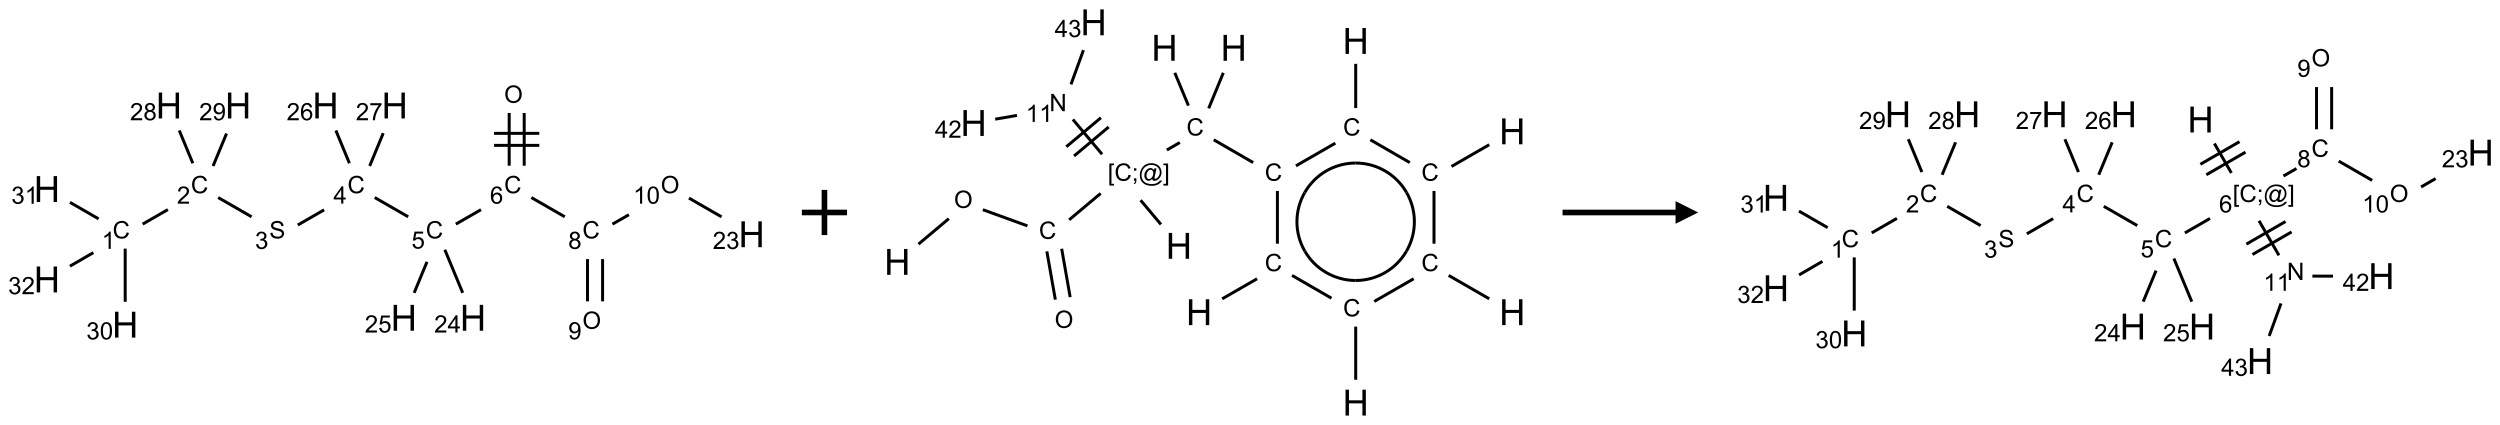 <?xml version="1.0" encoding="UTF-8"?>
<svg xmlns="http://www.w3.org/2000/svg" xmlns:xlink="http://www.w3.org/1999/xlink" width="1106" height="188" viewBox="0 0 1106 188">
<defs>
<g>
<g id="glyph-0-0">
<path d="M 1.332 0 L 1.332 -6.668 L 6.668 -6.668 L 6.668 0 Z M 1.5 -0.168 L 6.5 -0.168 L 6.5 -6.5 L 1.5 -6.5 Z M 1.5 -0.168 "/>
</g>
<g id="glyph-0-1">
<path d="M 0.516 -3.719 C 0.516 -4.984 0.855 -5.977 1.535 -6.695 C 2.215 -7.414 3.094 -7.77 4.172 -7.77 C 4.875 -7.77 5.512 -7.602 6.078 -7.266 C 6.645 -6.93 7.074 -6.461 7.371 -5.855 C 7.668 -5.254 7.816 -4.57 7.816 -3.809 C 7.816 -3.035 7.66 -2.34 7.348 -1.73 C 7.035 -1.117 6.594 -0.656 6.02 -0.34 C 5.449 -0.027 4.828 0.129 4.168 0.129 C 3.449 0.129 2.805 -0.043 2.238 -0.391 C 1.672 -0.738 1.246 -1.211 0.953 -1.812 C 0.66 -2.414 0.516 -3.047 0.516 -3.719 Z M 1.559 -3.703 C 1.559 -2.781 1.805 -2.059 2.301 -1.527 C 2.793 -1 3.414 -0.734 4.16 -0.734 C 4.922 -0.734 5.547 -1 6.039 -1.535 C 6.531 -2.07 6.777 -2.828 6.777 -3.812 C 6.777 -4.434 6.672 -4.977 6.461 -5.441 C 6.25 -5.902 5.945 -6.262 5.539 -6.52 C 5.133 -6.773 4.68 -6.902 4.176 -6.902 C 3.461 -6.902 2.848 -6.656 2.332 -6.164 C 1.816 -5.672 1.559 -4.852 1.559 -3.703 Z M 1.559 -3.703 "/>
</g>
<g id="glyph-0-2">
<path d="M 6.27 -2.676 L 7.281 -2.422 C 7.07 -1.594 6.688 -0.961 6.137 -0.523 C 5.586 -0.086 4.914 0.129 4.121 0.129 C 3.297 0.129 2.629 -0.039 2.113 -0.371 C 1.598 -0.707 1.203 -1.191 0.934 -1.828 C 0.664 -2.465 0.531 -3.145 0.531 -3.875 C 0.531 -4.672 0.684 -5.363 0.988 -5.957 C 1.293 -6.547 1.723 -6.996 2.285 -7.305 C 2.844 -7.613 3.461 -7.766 4.137 -7.766 C 4.898 -7.766 5.543 -7.57 6.062 -7.184 C 6.582 -6.793 6.945 -6.246 7.152 -5.543 L 6.156 -5.309 C 5.98 -5.863 5.723 -6.266 5.387 -6.52 C 5.051 -6.773 4.625 -6.902 4.113 -6.902 C 3.527 -6.902 3.039 -6.762 2.645 -6.48 C 2.25 -6.199 1.973 -5.82 1.812 -5.348 C 1.652 -4.871 1.574 -4.383 1.574 -3.879 C 1.574 -3.23 1.668 -2.664 1.855 -2.18 C 2.047 -1.695 2.34 -1.332 2.738 -1.094 C 3.137 -0.855 3.57 -0.734 4.035 -0.734 C 4.602 -0.734 5.082 -0.898 5.473 -1.223 C 5.867 -1.551 6.133 -2.035 6.27 -2.676 Z M 6.27 -2.676 "/>
</g>
<g id="glyph-0-3">
<path d="M 5.309 -5.766 L 4.375 -5.691 C 4.293 -6.059 4.172 -6.328 4.02 -6.496 C 3.766 -6.762 3.453 -6.895 3.082 -6.895 C 2.785 -6.895 2.523 -6.812 2.297 -6.645 C 2 -6.43 1.77 -6.117 1.598 -5.703 C 1.43 -5.289 1.34 -4.703 1.332 -3.938 C 1.559 -4.281 1.836 -4.535 2.16 -4.703 C 2.488 -4.871 2.828 -4.953 3.188 -4.953 C 3.812 -4.953 4.344 -4.723 4.785 -4.262 C 5.223 -3.801 5.441 -3.207 5.441 -2.48 C 5.441 -2 5.34 -1.555 5.133 -1.145 C 4.926 -0.73 4.641 -0.418 4.281 -0.199 C 3.922 0.02 3.512 0.129 3.051 0.129 C 2.27 0.129 1.633 -0.156 1.141 -0.73 C 0.648 -1.305 0.402 -2.254 0.402 -3.574 C 0.402 -5.051 0.672 -6.121 1.219 -6.793 C 1.695 -7.375 2.336 -7.668 3.141 -7.668 C 3.742 -7.668 4.234 -7.5 4.617 -7.16 C 5 -6.824 5.23 -6.359 5.309 -5.766 Z M 1.48 -2.473 C 1.48 -2.152 1.547 -1.844 1.684 -1.547 C 1.82 -1.25 2.016 -1.027 2.262 -0.871 C 2.508 -0.719 2.766 -0.641 3.035 -0.641 C 3.434 -0.641 3.773 -0.801 4.059 -1.121 C 4.344 -1.441 4.484 -1.875 4.484 -2.422 C 4.484 -2.949 4.344 -3.367 4.062 -3.668 C 3.781 -3.973 3.426 -4.125 3 -4.125 C 2.578 -4.125 2.219 -3.973 1.922 -3.668 C 1.625 -3.363 1.48 -2.969 1.48 -2.473 Z M 1.48 -2.473 "/>
</g>
<g id="glyph-0-4">
<path d="M 0.441 -2 L 1.426 -2.082 C 1.5 -1.605 1.668 -1.242 1.934 -1.004 C 2.199 -0.762 2.52 -0.641 2.895 -0.641 C 3.348 -0.641 3.73 -0.812 4.043 -1.152 C 4.355 -1.492 4.512 -1.941 4.512 -2.504 C 4.512 -3.039 4.359 -3.461 4.059 -3.77 C 3.758 -4.078 3.367 -4.234 2.879 -4.234 C 2.578 -4.234 2.305 -4.164 2.062 -4.027 C 1.82 -3.891 1.629 -3.715 1.488 -3.496 L 0.609 -3.609 L 1.348 -7.531 L 5.145 -7.531 L 5.145 -6.637 L 2.098 -6.637 L 1.688 -4.582 C 2.145 -4.902 2.625 -5.062 3.129 -5.062 C 3.797 -5.062 4.359 -4.832 4.816 -4.371 C 5.277 -3.91 5.504 -3.312 5.504 -2.59 C 5.504 -1.898 5.305 -1.301 4.902 -0.797 C 4.41 -0.18 3.742 0.129 2.895 0.129 C 2.199 0.129 1.633 -0.062 1.195 -0.453 C 0.758 -0.844 0.504 -1.359 0.441 -2 Z M 0.441 -2 "/>
</g>
<g id="glyph-0-5">
<path d="M 3.449 0 L 3.449 -1.828 L 0.137 -1.828 L 0.137 -2.688 L 3.621 -7.637 L 4.387 -7.637 L 4.387 -2.688 L 5.418 -2.688 L 5.418 -1.828 L 4.387 -1.828 L 4.387 0 Z M 3.449 -2.688 L 3.449 -6.129 L 1.059 -2.688 Z M 3.449 -2.688 "/>
</g>
<g id="glyph-0-6">
<path d="M 0.48 -2.453 L 1.434 -2.535 C 1.477 -2.152 1.582 -1.84 1.746 -1.598 C 1.91 -1.352 2.168 -1.152 2.516 -1.004 C 2.863 -0.852 3.254 -0.777 3.688 -0.777 C 4.074 -0.777 4.414 -0.832 4.707 -0.949 C 5.004 -1.062 5.223 -1.219 5.367 -1.418 C 5.512 -1.617 5.582 -1.836 5.582 -2.074 C 5.582 -2.312 5.516 -2.523 5.375 -2.699 C 5.234 -2.879 5.008 -3.031 4.688 -3.152 C 4.484 -3.23 4.031 -3.355 3.328 -3.523 C 2.625 -3.691 2.137 -3.852 1.855 -4 C 1.488 -4.191 1.219 -4.43 1.039 -4.711 C 0.859 -4.992 0.77 -5.312 0.77 -5.66 C 0.77 -6.047 0.879 -6.406 1.098 -6.742 C 1.316 -7.078 1.637 -7.332 2.059 -7.504 C 2.477 -7.68 2.945 -7.766 3.457 -7.766 C 4.023 -7.766 4.523 -7.676 4.957 -7.492 C 5.387 -7.309 5.719 -7.043 5.953 -6.688 C 6.188 -6.332 6.312 -5.934 6.328 -5.484 L 5.359 -5.41 C 5.309 -5.895 5.133 -6.258 4.832 -6.504 C 4.531 -6.75 4.086 -6.875 3.5 -6.875 C 2.891 -6.875 2.445 -6.762 2.164 -6.539 C 1.883 -6.316 1.746 -6.047 1.746 -5.73 C 1.746 -5.457 1.844 -5.23 2.043 -5.051 C 2.238 -4.875 2.742 -4.695 3.566 -4.508 C 4.387 -4.32 4.949 -4.16 5.254 -4.02 C 5.699 -3.816 6.027 -3.555 6.238 -3.242 C 6.449 -2.93 6.559 -2.566 6.559 -2.156 C 6.559 -1.75 6.441 -1.367 6.207 -1.008 C 5.977 -0.648 5.641 -0.367 5.207 -0.168 C 4.77 0.031 4.281 0.129 3.734 0.129 C 3.043 0.129 2.465 0.031 1.996 -0.172 C 1.531 -0.375 1.164 -0.676 0.898 -1.082 C 0.633 -1.484 0.492 -1.941 0.48 -2.453 Z M 0.48 -2.453 "/>
</g>
<g id="glyph-0-7">
<path d="M 0.449 -2.016 L 1.387 -2.141 C 1.492 -1.609 1.676 -1.227 1.934 -0.992 C 2.191 -0.758 2.508 -0.641 2.879 -0.641 C 3.32 -0.641 3.695 -0.793 3.996 -1.098 C 4.301 -1.402 4.453 -1.781 4.453 -2.234 C 4.453 -2.664 4.312 -3.02 4.031 -3.301 C 3.75 -3.578 3.391 -3.719 2.957 -3.719 C 2.781 -3.719 2.562 -3.684 2.297 -3.613 L 2.402 -4.438 C 2.465 -4.43 2.516 -4.426 2.551 -4.426 C 2.949 -4.426 3.312 -4.531 3.629 -4.738 C 3.949 -4.949 4.109 -5.27 4.109 -5.703 C 4.109 -6.047 3.992 -6.332 3.762 -6.559 C 3.527 -6.785 3.227 -6.895 2.859 -6.895 C 2.496 -6.895 2.191 -6.781 1.949 -6.551 C 1.707 -6.324 1.547 -5.98 1.48 -5.52 L 0.543 -5.688 C 0.656 -6.316 0.918 -6.805 1.324 -7.148 C 1.73 -7.492 2.234 -7.668 2.84 -7.668 C 3.254 -7.668 3.641 -7.578 3.988 -7.398 C 4.34 -7.219 4.609 -6.977 4.793 -6.668 C 4.98 -6.359 5.074 -6.031 5.074 -5.684 C 5.074 -5.352 4.984 -5.051 4.809 -4.781 C 4.629 -4.512 4.367 -4.297 4.02 -4.137 C 4.473 -4.031 4.824 -3.816 5.074 -3.488 C 5.324 -3.16 5.449 -2.75 5.449 -2.254 C 5.449 -1.59 5.203 -1.023 4.719 -0.559 C 4.234 -0.098 3.617 0.137 2.875 0.137 C 2.203 0.137 1.648 -0.062 1.207 -0.465 C 0.762 -0.863 0.512 -1.379 0.449 -2.016 Z M 0.449 -2.016 "/>
</g>
<g id="glyph-0-8">
<path d="M 5.371 -0.902 L 5.371 0 L 0.324 0 C 0.316 -0.227 0.352 -0.441 0.434 -0.652 C 0.562 -0.996 0.766 -1.332 1.051 -1.668 C 1.332 -2 1.742 -2.387 2.277 -2.824 C 3.105 -3.504 3.668 -4.043 3.957 -4.441 C 4.25 -4.84 4.395 -5.215 4.395 -5.566 C 4.395 -5.938 4.262 -6.254 3.996 -6.508 C 3.73 -6.762 3.387 -6.891 2.957 -6.891 C 2.508 -6.891 2.145 -6.754 1.875 -6.484 C 1.605 -6.215 1.469 -5.84 1.465 -5.359 L 0.5 -5.457 C 0.566 -6.176 0.812 -6.727 1.246 -7.102 C 1.676 -7.477 2.254 -7.668 2.98 -7.668 C 3.711 -7.668 4.293 -7.465 4.719 -7.059 C 5.145 -6.652 5.359 -6.148 5.359 -5.547 C 5.359 -5.242 5.297 -4.941 5.172 -4.645 C 5.047 -4.352 4.84 -4.039 4.551 -3.715 C 4.262 -3.387 3.777 -2.938 3.105 -2.371 C 2.543 -1.898 2.18 -1.578 2.02 -1.41 C 1.859 -1.242 1.73 -1.07 1.625 -0.902 Z M 5.371 -0.902 "/>
</g>
<g id="glyph-0-9">
<path d="M 3.973 0 L 3.035 0 L 3.035 -5.973 C 2.809 -5.758 2.516 -5.543 2.148 -5.328 C 1.781 -5.113 1.453 -4.953 1.16 -4.844 L 1.16 -5.75 C 1.684 -5.996 2.145 -6.297 2.535 -6.645 C 2.93 -6.996 3.207 -7.336 3.371 -7.668 L 3.973 -7.668 Z M 3.973 0 "/>
</g>
<g id="glyph-0-10">
<path d="M 0.441 -3.766 C 0.441 -4.668 0.535 -5.395 0.723 -5.945 C 0.906 -6.496 1.184 -6.922 1.551 -7.219 C 1.918 -7.516 2.375 -7.668 2.934 -7.668 C 3.344 -7.668 3.703 -7.586 4.012 -7.418 C 4.32 -7.254 4.574 -7.016 4.777 -6.707 C 4.977 -6.395 5.137 -6.016 5.25 -5.57 C 5.363 -5.125 5.422 -4.523 5.422 -3.766 C 5.422 -2.871 5.328 -2.148 5.145 -1.598 C 4.961 -1.047 4.688 -0.621 4.32 -0.32 C 3.953 -0.02 3.492 0.129 2.934 0.129 C 2.195 0.129 1.617 -0.133 1.199 -0.66 C 0.695 -1.297 0.441 -2.332 0.441 -3.766 Z M 1.406 -3.766 C 1.406 -2.512 1.555 -1.68 1.848 -1.262 C 2.141 -0.848 2.5 -0.641 2.934 -0.641 C 3.363 -0.641 3.727 -0.848 4.02 -1.266 C 4.312 -1.684 4.457 -2.516 4.457 -3.766 C 4.457 -5.023 4.312 -5.859 4.02 -6.27 C 3.727 -6.684 3.359 -6.891 2.922 -6.891 C 2.492 -6.891 2.148 -6.707 1.891 -6.344 C 1.566 -5.879 1.406 -5.02 1.406 -3.766 Z M 1.406 -3.766 "/>
</g>
<g id="glyph-0-11">
<path d="M 1.887 -4.141 C 1.496 -4.281 1.207 -4.484 1.02 -4.75 C 0.832 -5.016 0.738 -5.328 0.738 -5.699 C 0.738 -6.254 0.938 -6.719 1.34 -7.098 C 1.738 -7.477 2.27 -7.668 2.934 -7.668 C 3.598 -7.668 4.137 -7.473 4.543 -7.086 C 4.949 -6.699 5.152 -6.227 5.152 -5.672 C 5.152 -5.316 5.059 -5.008 4.871 -4.746 C 4.688 -4.484 4.406 -4.281 4.027 -4.141 C 4.496 -3.988 4.852 -3.742 5.098 -3.402 C 5.34 -3.062 5.465 -2.656 5.465 -2.184 C 5.465 -1.531 5.234 -0.98 4.77 -0.535 C 4.309 -0.09 3.703 0.129 2.949 0.129 C 2.195 0.129 1.586 -0.094 1.125 -0.539 C 0.664 -0.984 0.434 -1.543 0.434 -2.207 C 0.434 -2.703 0.559 -3.121 0.809 -3.457 C 1.062 -3.793 1.422 -4.02 1.887 -4.141 Z M 1.699 -5.73 C 1.699 -5.367 1.812 -5.074 2.047 -4.844 C 2.281 -4.613 2.582 -4.5 2.953 -4.5 C 3.312 -4.5 3.609 -4.613 3.84 -4.84 C 4.07 -5.066 4.188 -5.348 4.188 -5.676 C 4.188 -6.02 4.07 -6.309 3.832 -6.543 C 3.594 -6.777 3.297 -6.895 2.941 -6.895 C 2.586 -6.895 2.289 -6.781 2.051 -6.551 C 1.816 -6.324 1.699 -6.047 1.699 -5.73 Z M 1.395 -2.203 C 1.395 -1.938 1.461 -1.676 1.586 -1.426 C 1.711 -1.176 1.902 -0.984 2.152 -0.848 C 2.402 -0.711 2.672 -0.641 2.957 -0.641 C 3.406 -0.641 3.777 -0.785 4.066 -1.074 C 4.359 -1.363 4.504 -1.727 4.504 -2.172 C 4.504 -2.625 4.355 -2.996 4.055 -3.293 C 3.754 -3.586 3.379 -3.734 2.926 -3.734 C 2.484 -3.734 2.121 -3.59 1.832 -3.297 C 1.543 -3.004 1.395 -2.641 1.395 -2.203 Z M 1.395 -2.203 "/>
</g>
<g id="glyph-0-12">
<path d="M 0.582 -1.766 L 1.484 -1.848 C 1.562 -1.426 1.707 -1.117 1.922 -0.926 C 2.137 -0.734 2.414 -0.641 2.75 -0.641 C 3.039 -0.641 3.289 -0.707 3.508 -0.84 C 3.727 -0.973 3.902 -1.148 4.043 -1.367 C 4.18 -1.586 4.297 -1.887 4.391 -2.262 C 4.484 -2.637 4.531 -3.016 4.531 -3.406 C 4.531 -3.449 4.531 -3.512 4.527 -3.594 C 4.34 -3.297 4.082 -3.055 3.758 -2.867 C 3.434 -2.68 3.082 -2.59 2.703 -2.59 C 2.07 -2.59 1.535 -2.816 1.098 -3.277 C 0.66 -3.734 0.441 -4.34 0.441 -5.09 C 0.441 -5.863 0.672 -6.484 1.129 -6.957 C 1.586 -7.43 2.156 -7.668 2.844 -7.668 C 3.34 -7.668 3.793 -7.531 4.207 -7.266 C 4.617 -7 4.93 -6.617 5.145 -6.121 C 5.355 -5.629 5.465 -4.91 5.465 -3.973 C 5.465 -2.996 5.359 -2.223 5.145 -1.645 C 4.934 -1.066 4.617 -0.625 4.199 -0.324 C 3.781 -0.02 3.293 0.129 2.73 0.129 C 2.133 0.129 1.645 -0.035 1.266 -0.367 C 0.887 -0.699 0.66 -1.164 0.582 -1.766 Z M 4.422 -5.137 C 4.422 -5.676 4.277 -6.102 3.992 -6.418 C 3.707 -6.734 3.359 -6.891 2.957 -6.891 C 2.543 -6.891 2.18 -6.719 1.871 -6.379 C 1.562 -6.039 1.406 -5.598 1.406 -5.059 C 1.406 -4.57 1.555 -4.176 1.848 -3.871 C 2.141 -3.566 2.5 -3.418 2.934 -3.418 C 3.367 -3.418 3.723 -3.57 4.004 -3.871 C 4.281 -4.176 4.422 -4.598 4.422 -5.137 Z M 4.422 -5.137 "/>
</g>
<g id="glyph-0-13">
<path d="M 0.504 -6.637 L 0.504 -7.535 L 5.449 -7.535 L 5.449 -6.809 C 4.961 -6.289 4.48 -5.602 4.004 -4.746 C 3.527 -3.887 3.156 -3.004 2.895 -2.098 C 2.707 -1.461 2.59 -0.762 2.535 0 L 1.574 0 C 1.582 -0.602 1.703 -1.328 1.926 -2.176 C 2.152 -3.027 2.477 -3.848 2.898 -4.637 C 3.32 -5.426 3.77 -6.094 4.246 -6.637 Z M 0.504 -6.637 "/>
</g>
<g id="glyph-0-14">
<path d="M 0.723 2.121 L 0.723 -7.637 L 2.793 -7.637 L 2.793 -6.859 L 1.66 -6.859 L 1.66 1.344 L 2.793 1.344 L 2.793 2.121 Z M 0.723 2.121 "/>
</g>
<g id="glyph-0-15">
<path d="M 0.949 -4.465 L 0.949 -5.531 L 2.016 -5.531 L 2.016 -4.465 Z M 0.949 0 L 0.949 -1.066 L 2.016 -1.066 L 2.016 0 C 2.016 0.391 1.945 0.711 1.809 0.949 C 1.668 1.191 1.449 1.379 1.145 1.512 L 0.887 1.109 C 1.082 1.023 1.23 0.895 1.324 0.727 C 1.418 0.559 1.469 0.316 1.48 0 Z M 0.949 0 "/>
</g>
<g id="glyph-0-16">
<path d="M 6.047 -0.848 C 5.82 -0.59 5.57 -0.379 5.289 -0.223 C 5.008 -0.062 4.73 0.016 4.449 0.016 C 4.141 0.016 3.84 -0.074 3.547 -0.254 C 3.254 -0.434 3.02 -0.715 2.836 -1.09 C 2.652 -1.465 2.562 -1.875 2.562 -2.324 C 2.562 -2.875 2.703 -3.43 2.988 -3.98 C 3.27 -4.535 3.621 -4.953 4.043 -5.23 C 4.461 -5.508 4.871 -5.645 5.266 -5.645 C 5.566 -5.645 5.855 -5.566 6.129 -5.41 C 6.402 -5.25 6.641 -5.012 6.84 -4.688 L 7.016 -5.496 L 7.949 -5.496 L 7.199 -2 C 7.094 -1.516 7.043 -1.246 7.043 -1.191 C 7.043 -1.098 7.078 -1.02 7.148 -0.949 C 7.219 -0.883 7.305 -0.848 7.406 -0.848 C 7.59 -0.848 7.832 -0.953 8.129 -1.168 C 8.527 -1.445 8.84 -1.816 9.07 -2.285 C 9.301 -2.75 9.418 -3.234 9.418 -3.73 C 9.418 -4.309 9.27 -4.852 8.973 -5.355 C 8.676 -5.859 8.23 -6.262 7.645 -6.562 C 7.055 -6.863 6.406 -7.016 5.691 -7.016 C 4.879 -7.016 4.137 -6.824 3.465 -6.445 C 2.793 -6.066 2.273 -5.52 1.902 -4.809 C 1.535 -4.098 1.348 -3.34 1.348 -2.527 C 1.348 -1.676 1.535 -0.941 1.902 -0.328 C 2.273 0.285 2.809 0.742 3.508 1.035 C 4.207 1.328 4.984 1.473 5.832 1.473 C 6.742 1.473 7.504 1.32 8.121 1.016 C 8.734 0.711 9.195 0.34 9.5 -0.098 L 10.441 -0.098 C 10.266 0.266 9.961 0.637 9.531 1.016 C 9.102 1.395 8.59 1.695 7.996 1.914 C 7.402 2.133 6.688 2.246 5.848 2.246 C 5.078 2.246 4.367 2.145 3.715 1.949 C 3.066 1.75 2.512 1.453 2.051 1.055 C 1.594 0.656 1.25 0.199 1.016 -0.316 C 0.723 -0.973 0.578 -1.684 0.578 -2.441 C 0.578 -3.289 0.75 -4.098 1.098 -4.863 C 1.523 -5.805 2.125 -6.527 2.902 -7.027 C 3.684 -7.527 4.629 -7.777 5.738 -7.777 C 6.602 -7.777 7.375 -7.602 8.059 -7.246 C 8.746 -6.895 9.285 -6.371 9.684 -5.672 C 10.02 -5.07 10.188 -4.418 10.188 -3.715 C 10.188 -2.707 9.832 -1.812 9.125 -1.031 C 8.492 -0.328 7.801 0.02 7.051 0.02 C 6.812 0.02 6.617 -0.016 6.473 -0.09 C 6.324 -0.16 6.215 -0.266 6.145 -0.402 C 6.102 -0.488 6.066 -0.637 6.047 -0.848 Z M 3.527 -2.262 C 3.527 -1.785 3.641 -1.414 3.863 -1.152 C 4.09 -0.887 4.348 -0.754 4.641 -0.754 C 4.836 -0.754 5.039 -0.812 5.254 -0.93 C 5.469 -1.047 5.676 -1.219 5.871 -1.449 C 6.066 -1.676 6.23 -1.969 6.355 -2.32 C 6.48 -2.672 6.543 -3.027 6.543 -3.379 C 6.543 -3.852 6.426 -4.219 6.191 -4.48 C 5.957 -4.738 5.672 -4.871 5.332 -4.871 C 5.109 -4.871 4.902 -4.812 4.707 -4.699 C 4.512 -4.586 4.32 -4.406 4.137 -4.156 C 3.953 -3.906 3.805 -3.602 3.691 -3.246 C 3.582 -2.887 3.527 -2.559 3.527 -2.262 Z M 3.527 -2.262 "/>
</g>
<g id="glyph-0-17">
<path d="M 2.27 2.121 L 0.203 2.121 L 0.203 1.344 L 1.332 1.344 L 1.332 -6.859 L 0.203 -6.859 L 0.203 -7.637 L 2.27 -7.637 Z M 2.27 2.121 "/>
</g>
<g id="glyph-0-18">
<path d="M 0.812 0 L 0.812 -7.637 L 1.848 -7.637 L 5.859 -1.641 L 5.859 -7.637 L 6.828 -7.637 L 6.828 0 L 5.793 0 L 1.781 -6 L 1.781 0 Z M 0.812 0 "/>
</g>
<g id="glyph-1-0">
<path d="M 2 0 L 2 -10 L 10 -10 L 10 0 Z M 2.25 -0.25 L 9.75 -0.25 L 9.75 -9.75 L 2.25 -9.75 Z M 2.25 -0.25 "/>
</g>
<g id="glyph-1-1">
<path d="M 1.281 0 L 1.281 -11.453 L 2.797 -11.453 L 2.797 -6.75 L 8.75 -6.75 L 8.75 -11.453 L 10.266 -11.453 L 10.266 0 L 8.75 0 L 8.75 -5.398 L 2.797 -5.398 L 2.797 0 Z M 1.281 0 "/>
</g>
</g>
</defs>
<path fill="none" stroke-width="0.033" stroke-linecap="butt" stroke-linejoin="miter" stroke="rgb(0%, 0%, 0%)" stroke-opacity="1" stroke-miterlimit="10" d="M 5.113 0.159 L 5.113 0.742 " transform="matrix(40, 0, 0, 40, 20.744, 43.633)"/>
<path fill="none" stroke-width="0.033" stroke-linecap="butt" stroke-linejoin="miter" stroke="rgb(0%, 0%, 0%)" stroke-opacity="1" stroke-miterlimit="10" d="M 5.279 0.159 L 5.279 0.742 " transform="matrix(40, 0, 0, 40, 20.744, 43.633)"/>
<path fill="none" stroke-width="0.033" stroke-linecap="butt" stroke-linejoin="miter" stroke="rgb(0%, 0%, 0%)" stroke-opacity="1" stroke-miterlimit="10" d="M 4.946 0.517 L 5.446 0.517 " transform="matrix(40, 0, 0, 40, 20.744, 43.633)"/>
<path fill="none" stroke-width="0.033" stroke-linecap="butt" stroke-linejoin="miter" stroke="rgb(0%, 0%, 0%)" stroke-opacity="1" stroke-miterlimit="10" d="M 4.946 0.384 L 5.446 0.384 " transform="matrix(40, 0, 0, 40, 20.744, 43.633)"/>
<path fill="none" stroke-width="0.033" stroke-linecap="butt" stroke-linejoin="miter" stroke="rgb(0%, 0%, 0%)" stroke-opacity="1" stroke-miterlimit="10" d="M 4.801 1.228 L 4.523 1.388 " transform="matrix(40, 0, 0, 40, 20.744, 43.633)"/>
<path fill="none" stroke-width="0.033" stroke-linecap="butt" stroke-linejoin="miter" stroke="rgb(0%, 0%, 0%)" stroke-opacity="1" stroke-miterlimit="10" d="M 3.996 1.307 L 3.626 1.094 " transform="matrix(40, 0, 0, 40, 20.744, 43.633)"/>
<path fill="none" stroke-width="0.033" stroke-linecap="butt" stroke-linejoin="miter" stroke="rgb(0%, 0%, 0%)" stroke-opacity="1" stroke-miterlimit="10" d="M 3.066 1.23 L 2.775 1.398 " transform="matrix(40, 0, 0, 40, 20.744, 43.633)"/>
<path fill="none" stroke-width="0.033" stroke-linecap="butt" stroke-linejoin="miter" stroke="rgb(0%, 0%, 0%)" stroke-opacity="1" stroke-miterlimit="10" d="M 2.264 1.307 L 1.894 1.094 " transform="matrix(40, 0, 0, 40, 20.744, 43.633)"/>
<path fill="none" stroke-width="0.033" stroke-linecap="butt" stroke-linejoin="miter" stroke="rgb(0%, 0%, 0%)" stroke-opacity="1" stroke-miterlimit="10" d="M 1.338 1.227 L 1.059 1.388 " transform="matrix(40, 0, 0, 40, 20.744, 43.633)"/>
<path fill="none" stroke-width="0.033" stroke-linecap="butt" stroke-linejoin="miter" stroke="rgb(0%, 0%, 0%)" stroke-opacity="1" stroke-miterlimit="10" d="M 0.866 1.659 L 0.866 2.247 " transform="matrix(40, 0, 0, 40, 20.744, 43.633)"/>
<path fill="none" stroke-width="0.033" stroke-linecap="butt" stroke-linejoin="miter" stroke="rgb(0%, 0%, 0%)" stroke-opacity="1" stroke-miterlimit="10" d="M 0.572 1.33 L 0.255 1.147 " transform="matrix(40, 0, 0, 40, 20.744, 43.633)"/>
<path fill="none" stroke-width="0.033" stroke-linecap="butt" stroke-linejoin="miter" stroke="rgb(0%, 0%, 0%)" stroke-opacity="1" stroke-miterlimit="10" d="M 0.514 1.703 L 0.255 1.853 " transform="matrix(40, 0, 0, 40, 20.744, 43.633)"/>
<path fill="none" stroke-width="0.033" stroke-linecap="butt" stroke-linejoin="miter" stroke="rgb(0%, 0%, 0%)" stroke-opacity="1" stroke-miterlimit="10" d="M 1.614 0.715 L 1.464 0.352 " transform="matrix(40, 0, 0, 40, 20.744, 43.633)"/>
<path fill="none" stroke-width="0.033" stroke-linecap="butt" stroke-linejoin="miter" stroke="rgb(0%, 0%, 0%)" stroke-opacity="1" stroke-miterlimit="10" d="M 1.838 0.745 L 1.987 0.386 " transform="matrix(40, 0, 0, 40, 20.744, 43.633)"/>
<path fill="none" stroke-width="0.033" stroke-linecap="butt" stroke-linejoin="miter" stroke="rgb(0%, 0%, 0%)" stroke-opacity="1" stroke-miterlimit="10" d="M 3.346 0.715 L 3.196 0.352 " transform="matrix(40, 0, 0, 40, 20.744, 43.633)"/>
<path fill="none" stroke-width="0.033" stroke-linecap="butt" stroke-linejoin="miter" stroke="rgb(0%, 0%, 0%)" stroke-opacity="1" stroke-miterlimit="10" d="M 3.57 0.745 L 3.72 0.382 " transform="matrix(40, 0, 0, 40, 20.744, 43.633)"/>
<path fill="none" stroke-width="0.033" stroke-linecap="butt" stroke-linejoin="miter" stroke="rgb(0%, 0%, 0%)" stroke-opacity="1" stroke-miterlimit="10" d="M 4.401 1.671 L 4.599 2.148 " transform="matrix(40, 0, 0, 40, 20.744, 43.633)"/>
<path fill="none" stroke-width="0.033" stroke-linecap="butt" stroke-linejoin="miter" stroke="rgb(0%, 0%, 0%)" stroke-opacity="1" stroke-miterlimit="10" d="M 4.204 1.805 L 4.062 2.148 " transform="matrix(40, 0, 0, 40, 20.744, 43.633)"/>
<path fill="none" stroke-width="0.033" stroke-linecap="butt" stroke-linejoin="miter" stroke="rgb(0%, 0%, 0%)" stroke-opacity="1" stroke-miterlimit="10" d="M 5.358 1.094 L 5.728 1.307 " transform="matrix(40, 0, 0, 40, 20.744, 43.633)"/>
<path fill="none" stroke-width="0.033" stroke-linecap="butt" stroke-linejoin="miter" stroke="rgb(0%, 0%, 0%)" stroke-opacity="1" stroke-miterlimit="10" d="M 5.979 1.775 L 5.979 2.242 " transform="matrix(40, 0, 0, 40, 20.744, 43.633)"/>
<path fill="none" stroke-width="0.033" stroke-linecap="butt" stroke-linejoin="miter" stroke="rgb(0%, 0%, 0%)" stroke-opacity="1" stroke-miterlimit="10" d="M 6.146 1.775 L 6.146 2.242 " transform="matrix(40, 0, 0, 40, 20.744, 43.633)"/>
<path fill="none" stroke-width="0.033" stroke-linecap="butt" stroke-linejoin="miter" stroke="rgb(0%, 0%, 0%)" stroke-opacity="1" stroke-miterlimit="10" d="M 6.255 1.388 L 6.437 1.284 " transform="matrix(40, 0, 0, 40, 20.744, 43.633)"/>
<path fill="none" stroke-width="0.033" stroke-linecap="butt" stroke-linejoin="miter" stroke="rgb(0%, 0%, 0%)" stroke-opacity="1" stroke-miterlimit="10" d="M 7.101 1.1 L 7.462 1.308 " transform="matrix(40, 0, 0, 40, 20.744, 43.633)"/>
<g fill="rgb(0%, 0%, 0%)" fill-opacity="1">
<use xlink:href="#glyph-0-1" x="223.012" y="45.48"/>
</g>
<g fill="rgb(0%, 0%, 0%)" fill-opacity="1">
<use xlink:href="#glyph-0-2" x="222.996" y="85.477"/>
</g>
<g fill="rgb(0%, 0%, 0%)" fill-opacity="1">
<use xlink:href="#glyph-0-3" x="216.75" y="90.113"/>
</g>
<g fill="rgb(0%, 0%, 0%)" fill-opacity="1">
<use xlink:href="#glyph-0-2" x="188.355" y="105.477"/>
</g>
<g fill="rgb(0%, 0%, 0%)" fill-opacity="1">
<use xlink:href="#glyph-0-4" x="182.047" y="109.98"/>
</g>
<g fill="rgb(0%, 0%, 0%)" fill-opacity="1">
<use xlink:href="#glyph-0-2" x="153.715" y="85.477"/>
</g>
<g fill="rgb(0%, 0%, 0%)" fill-opacity="1">
<use xlink:href="#glyph-0-5" x="147.496" y="90.082"/>
</g>
<g fill="rgb(0%, 0%, 0%)" fill-opacity="1">
<use xlink:href="#glyph-0-6" x="119.125" y="105.477"/>
</g>
<g fill="rgb(0%, 0%, 0%)" fill-opacity="1">
<use xlink:href="#glyph-0-7" x="112.824" y="110.113"/>
</g>
<g fill="rgb(0%, 0%, 0%)" fill-opacity="1">
<use xlink:href="#glyph-0-2" x="84.434" y="85.477"/>
</g>
<g fill="rgb(0%, 0%, 0%)" fill-opacity="1">
<use xlink:href="#glyph-0-8" x="78.262" y="90.113"/>
</g>
<g fill="rgb(0%, 0%, 0%)" fill-opacity="1">
<use xlink:href="#glyph-0-2" x="49.793" y="105.477"/>
</g>
<g fill="rgb(0%, 0%, 0%)" fill-opacity="1">
<use xlink:href="#glyph-0-9" x="45.016" y="110.113"/>
</g>
<g fill="rgb(0%, 0%, 0%)" fill-opacity="1">
<use xlink:href="#glyph-1-1" x="49.613" y="149.359"/>
</g>
<g fill="rgb(0%, 0%, 0%)" fill-opacity="1">
<use xlink:href="#glyph-0-7" x="38.207" y="150.152"/>
<use xlink:href="#glyph-0-10" x="44.139" y="150.152"/>
</g>
<g fill="rgb(0%, 0%, 0%)" fill-opacity="1">
<use xlink:href="#glyph-1-1" x="14.973" y="89.359"/>
</g>
<g fill="rgb(0%, 0%, 0%)" fill-opacity="1">
<use xlink:href="#glyph-0-7" x="5.012" y="90.152"/>
<use xlink:href="#glyph-0-9" x="10.944" y="90.152"/>
</g>
<g fill="rgb(0%, 0%, 0%)" fill-opacity="1">
<use xlink:href="#glyph-1-1" x="14.973" y="129.359"/>
</g>
<g fill="rgb(0%, 0%, 0%)" fill-opacity="1">
<use xlink:href="#glyph-0-7" x="3.617" y="130.152"/>
<use xlink:href="#glyph-0-8" x="9.549" y="130.152"/>
</g>
<g fill="rgb(0%, 0%, 0%)" fill-opacity="1">
<use xlink:href="#glyph-1-1" x="68.945" y="52.406"/>
</g>
<g fill="rgb(0%, 0%, 0%)" fill-opacity="1">
<use xlink:href="#glyph-0-8" x="57.5" y="53.199"/>
<use xlink:href="#glyph-0-11" x="63.432" y="53.199"/>
</g>
<g fill="rgb(0%, 0%, 0%)" fill-opacity="1">
<use xlink:href="#glyph-1-1" x="99.562" y="52.406"/>
</g>
<g fill="rgb(0%, 0%, 0%)" fill-opacity="1">
<use xlink:href="#glyph-0-8" x="88.113" y="53.199"/>
<use xlink:href="#glyph-0-12" x="94.046" y="53.199"/>
</g>
<g fill="rgb(0%, 0%, 0%)" fill-opacity="1">
<use xlink:href="#glyph-1-1" x="138.227" y="52.406"/>
</g>
<g fill="rgb(0%, 0%, 0%)" fill-opacity="1">
<use xlink:href="#glyph-0-8" x="126.801" y="53.199"/>
<use xlink:href="#glyph-0-3" x="132.733" y="53.199"/>
</g>
<g fill="rgb(0%, 0%, 0%)" fill-opacity="1">
<use xlink:href="#glyph-1-1" x="168.844" y="52.406"/>
</g>
<g fill="rgb(0%, 0%, 0%)" fill-opacity="1">
<use xlink:href="#glyph-0-8" x="157.41" y="53.199"/>
<use xlink:href="#glyph-0-13" x="163.342" y="53.199"/>
</g>
<g fill="rgb(0%, 0%, 0%)" fill-opacity="1">
<use xlink:href="#glyph-1-1" x="203.484" y="146.316"/>
</g>
<g fill="rgb(0%, 0%, 0%)" fill-opacity="1">
<use xlink:href="#glyph-0-8" x="192.082" y="147.109"/>
<use xlink:href="#glyph-0-5" x="198.014" y="147.109"/>
</g>
<g fill="rgb(0%, 0%, 0%)" fill-opacity="1">
<use xlink:href="#glyph-1-1" x="172.871" y="146.316"/>
</g>
<g fill="rgb(0%, 0%, 0%)" fill-opacity="1">
<use xlink:href="#glyph-0-8" x="161.379" y="147.109"/>
<use xlink:href="#glyph-0-4" x="167.311" y="147.109"/>
</g>
<g fill="rgb(0%, 0%, 0%)" fill-opacity="1">
<use xlink:href="#glyph-0-2" x="257.637" y="105.477"/>
</g>
<g fill="rgb(0%, 0%, 0%)" fill-opacity="1">
<use xlink:href="#glyph-0-11" x="251.371" y="110.113"/>
</g>
<g fill="rgb(0%, 0%, 0%)" fill-opacity="1">
<use xlink:href="#glyph-0-1" x="257.652" y="145.48"/>
</g>
<g fill="rgb(0%, 0%, 0%)" fill-opacity="1">
<use xlink:href="#glyph-0-12" x="251.371" y="150.113"/>
</g>
<g fill="rgb(0%, 0%, 0%)" fill-opacity="1">
<use xlink:href="#glyph-0-1" x="292.297" y="85.48"/>
</g>
<g fill="rgb(0%, 0%, 0%)" fill-opacity="1">
<use xlink:href="#glyph-0-9" x="280.121" y="90.113"/>
<use xlink:href="#glyph-0-10" x="286.053" y="90.113"/>
</g>
<g fill="rgb(0%, 0%, 0%)" fill-opacity="1">
<use xlink:href="#glyph-1-1" x="326.742" y="109.359"/>
</g>
<g fill="rgb(0%, 0%, 0%)" fill-opacity="1">
<use xlink:href="#glyph-0-8" x="315.309" y="110.152"/>
<use xlink:href="#glyph-0-7" x="321.241" y="110.152"/>
</g>
<path fill="none" stroke-width="0.062" stroke-linecap="butt" stroke-linejoin="miter" stroke="rgb(0%, 0%, 0%)" stroke-opacity="1" stroke-miterlimit="10" d="M 0 0 L 0.5 0 M 0.25 -0.25 L 0.25 0.25 " transform="matrix(40, 0, 0, 40, 354.736, 94)"/>
<path fill="none" stroke-width="0.033" stroke-linecap="butt" stroke-linejoin="miter" stroke="rgb(0%, 0%, 0%)" stroke-opacity="1" stroke-miterlimit="10" d="M 0.234 2.453 L 0.57 2.171 " transform="matrix(40, 0, 0, 40, 396.963, 9.887)"/>
<path fill="none" stroke-width="0.033" stroke-linecap="butt" stroke-linejoin="miter" stroke="rgb(0%, 0%, 0%)" stroke-opacity="1" stroke-miterlimit="10" d="M 0.946 2.072 L 1.439 2.251 " transform="matrix(40, 0, 0, 40, 396.963, 9.887)"/>
<path fill="none" stroke-width="0.033" stroke-linecap="butt" stroke-linejoin="miter" stroke="rgb(0%, 0%, 0%)" stroke-opacity="1" stroke-miterlimit="10" d="M 1.654 2.533 L 1.748 3.067 " transform="matrix(40, 0, 0, 40, 396.963, 9.887)"/>
<path fill="none" stroke-width="0.033" stroke-linecap="butt" stroke-linejoin="miter" stroke="rgb(0%, 0%, 0%)" stroke-opacity="1" stroke-miterlimit="10" d="M 1.818 2.504 L 1.912 3.039 " transform="matrix(40, 0, 0, 40, 396.963, 9.887)"/>
<path fill="none" stroke-width="0.033" stroke-linecap="butt" stroke-linejoin="miter" stroke="rgb(0%, 0%, 0%)" stroke-opacity="1" stroke-miterlimit="10" d="M 1.901 2.184 L 2.249 1.892 " transform="matrix(40, 0, 0, 40, 396.963, 9.887)"/>
<path fill="none" stroke-width="0.033" stroke-linecap="butt" stroke-linejoin="miter" stroke="rgb(0%, 0%, 0%)" stroke-opacity="1" stroke-miterlimit="10" d="M 2.691 1.967 L 2.916 2.235 " transform="matrix(40, 0, 0, 40, 396.963, 9.887)"/>
<path fill="none" stroke-width="0.033" stroke-linecap="butt" stroke-linejoin="miter" stroke="rgb(0%, 0%, 0%)" stroke-opacity="1" stroke-miterlimit="10" d="M 2.981 1.412 L 3.125 1.329 " transform="matrix(40, 0, 0, 40, 396.963, 9.887)"/>
<path fill="none" stroke-width="0.033" stroke-linecap="butt" stroke-linejoin="miter" stroke="rgb(0%, 0%, 0%)" stroke-opacity="1" stroke-miterlimit="10" d="M 3.444 0.951 L 3.606 0.558 " transform="matrix(40, 0, 0, 40, 396.963, 9.887)"/>
<path fill="none" stroke-width="0.033" stroke-linecap="butt" stroke-linejoin="miter" stroke="rgb(0%, 0%, 0%)" stroke-opacity="1" stroke-miterlimit="10" d="M 3.22 0.921 L 3.069 0.558 " transform="matrix(40, 0, 0, 40, 396.963, 9.887)"/>
<path fill="none" stroke-width="0.033" stroke-linecap="butt" stroke-linejoin="miter" stroke="rgb(0%, 0%, 0%)" stroke-opacity="1" stroke-miterlimit="10" d="M 3.5 1.299 L 3.936 1.551 " transform="matrix(40, 0, 0, 40, 396.963, 9.887)"/>
<path fill="none" stroke-width="0.033" stroke-linecap="butt" stroke-linejoin="miter" stroke="rgb(0%, 0%, 0%)" stroke-opacity="1" stroke-miterlimit="10" d="M 4.409 1.587 L 4.845 1.336 " transform="matrix(40, 0, 0, 40, 396.963, 9.887)"/>
<path fill="none" stroke-width="0.033" stroke-linecap="butt" stroke-linejoin="miter" stroke="rgb(0%, 0%, 0%)" stroke-opacity="1" stroke-miterlimit="10" d="M 5.07 0.948 L 5.07 0.459 " transform="matrix(40, 0, 0, 40, 396.963, 9.887)"/>
<path fill="none" stroke-width="0.033" stroke-linecap="butt" stroke-linejoin="miter" stroke="rgb(0%, 0%, 0%)" stroke-opacity="1" stroke-miterlimit="10" d="M 5.232 1.299 L 5.668 1.551 " transform="matrix(40, 0, 0, 40, 396.963, 9.887)"/>
<path fill="none" stroke-width="0.033" stroke-linecap="butt" stroke-linejoin="miter" stroke="rgb(0%, 0%, 0%)" stroke-opacity="1" stroke-miterlimit="10" d="M 6.129 1.594 L 6.547 1.353 " transform="matrix(40, 0, 0, 40, 396.963, 9.887)"/>
<path fill="none" stroke-width="0.033" stroke-linecap="butt" stroke-linejoin="miter" stroke="rgb(0%, 0%, 0%)" stroke-opacity="1" stroke-miterlimit="10" d="M 5.936 1.865 L 5.936 2.448 " transform="matrix(40, 0, 0, 40, 396.963, 9.887)"/>
<path fill="none" stroke-width="0.033" stroke-linecap="butt" stroke-linejoin="miter" stroke="rgb(0%, 0%, 0%)" stroke-opacity="1" stroke-miterlimit="10" d="M 6.098 2.799 L 6.547 3.058 " transform="matrix(40, 0, 0, 40, 396.963, 9.887)"/>
<path fill="none" stroke-width="0.033" stroke-linecap="butt" stroke-linejoin="miter" stroke="rgb(0%, 0%, 0%)" stroke-opacity="1" stroke-miterlimit="10" d="M 5.711 2.836 L 5.275 3.087 " transform="matrix(40, 0, 0, 40, 396.963, 9.887)"/>
<path fill="none" stroke-width="0.033" stroke-linecap="butt" stroke-linejoin="miter" stroke="rgb(0%, 0%, 0%)" stroke-opacity="1" stroke-miterlimit="10" d="M 5.07 3.365 L 5.07 3.953 " transform="matrix(40, 0, 0, 40, 396.963, 9.887)"/>
<path fill="none" stroke-width="0.033" stroke-linecap="butt" stroke-linejoin="miter" stroke="rgb(0%, 0%, 0%)" stroke-opacity="1" stroke-miterlimit="10" d="M 4.802 3.051 L 4.366 2.799 " transform="matrix(40, 0, 0, 40, 396.963, 9.887)"/>
<path fill="none" stroke-width="0.033" stroke-linecap="butt" stroke-linejoin="miter" stroke="rgb(0%, 0%, 0%)" stroke-opacity="1" stroke-miterlimit="10" d="M 4.204 2.448 L 4.204 1.865 " transform="matrix(40, 0, 0, 40, 396.963, 9.887)"/>
<path fill="none" stroke-width="0.033" stroke-linecap="butt" stroke-linejoin="miter" stroke="rgb(0%, 0%, 0%)" stroke-opacity="1" stroke-miterlimit="10" d="M 3.979 2.836 L 3.593 3.058 " transform="matrix(40, 0, 0, 40, 396.963, 9.887)"/>
<path fill="none" stroke-width="0.033" stroke-linecap="butt" stroke-linejoin="miter" stroke="rgb(0%, 0%, 0%)" stroke-opacity="1" stroke-miterlimit="10" d="M 2.265 1.459 L 1.942 1.074 " transform="matrix(40, 0, 0, 40, 396.963, 9.887)"/>
<path fill="none" stroke-width="0.033" stroke-linecap="butt" stroke-linejoin="miter" stroke="rgb(0%, 0%, 0%)" stroke-opacity="1" stroke-miterlimit="10" d="M 2.252 1.055 L 1.869 1.376 " transform="matrix(40, 0, 0, 40, 396.963, 9.887)"/>
<path fill="none" stroke-width="0.033" stroke-linecap="butt" stroke-linejoin="miter" stroke="rgb(0%, 0%, 0%)" stroke-opacity="1" stroke-miterlimit="10" d="M 2.338 1.157 L 1.955 1.478 " transform="matrix(40, 0, 0, 40, 396.963, 9.887)"/>
<path fill="none" stroke-width="0.033" stroke-linecap="butt" stroke-linejoin="miter" stroke="rgb(0%, 0%, 0%)" stroke-opacity="1" stroke-miterlimit="10" d="M 1.324 1.029 L 1.083 1.071 " transform="matrix(40, 0, 0, 40, 396.963, 9.887)"/>
<path fill="none" stroke-width="0.033" stroke-linecap="butt" stroke-linejoin="miter" stroke="rgb(0%, 0%, 0%)" stroke-opacity="1" stroke-miterlimit="10" d="M 1.921 0.686 L 2.059 0.307 " transform="matrix(40, 0, 0, 40, 396.963, 9.887)"/>
<path fill="none" stroke-width="0.033" stroke-linecap="butt" stroke-linejoin="miter" stroke="rgb(0%, 0%, 0%)" stroke-opacity="1" stroke-miterlimit="10" d="M 4.507 1.881 C 4.623 1.68 4.838 1.556 5.07 1.556 " transform="matrix(40, 0, 0, 40, 396.963, 9.887)"/>
<path fill="none" stroke-width="0.033" stroke-linecap="butt" stroke-linejoin="miter" stroke="rgb(0%, 0%, 0%)" stroke-opacity="1" stroke-miterlimit="10" d="M 4.507 2.53 C 4.391 2.329 4.391 2.082 4.507 1.881 " transform="matrix(40, 0, 0, 40, 396.963, 9.887)"/>
<path fill="none" stroke-width="0.033" stroke-linecap="butt" stroke-linejoin="miter" stroke="rgb(0%, 0%, 0%)" stroke-opacity="1" stroke-miterlimit="10" d="M 5.07 2.855 C 4.838 2.855 4.623 2.731 4.507 2.53 " transform="matrix(40, 0, 0, 40, 396.963, 9.887)"/>
<path fill="none" stroke-width="0.033" stroke-linecap="butt" stroke-linejoin="miter" stroke="rgb(0%, 0%, 0%)" stroke-opacity="1" stroke-miterlimit="10" d="M 5.632 2.53 C 5.516 2.731 5.302 2.855 5.07 2.855 " transform="matrix(40, 0, 0, 40, 396.963, 9.887)"/>
<path fill="none" stroke-width="0.033" stroke-linecap="butt" stroke-linejoin="miter" stroke="rgb(0%, 0%, 0%)" stroke-opacity="1" stroke-miterlimit="10" d="M 5.632 1.881 C 5.748 2.082 5.748 2.329 5.632 2.53 " transform="matrix(40, 0, 0, 40, 396.963, 9.887)"/>
<path fill="none" stroke-width="0.033" stroke-linecap="butt" stroke-linejoin="miter" stroke="rgb(0%, 0%, 0%)" stroke-opacity="1" stroke-miterlimit="10" d="M 5.07 1.556 C 5.302 1.556 5.516 1.68 5.632 1.881 " transform="matrix(40, 0, 0, 40, 396.963, 9.887)"/>
<g fill="rgb(0%, 0%, 0%)" fill-opacity="1">
<use xlink:href="#glyph-1-1" x="391.191" y="121.586"/>
</g>
<g fill="rgb(0%, 0%, 0%)" fill-opacity="1">
<use xlink:href="#glyph-0-1" x="422.027" y="91.996"/>
</g>
<g fill="rgb(0%, 0%, 0%)" fill-opacity="1">
<use xlink:href="#glyph-0-2" x="459.602" y="105.672"/>
</g>
<g fill="rgb(0%, 0%, 0%)" fill-opacity="1">
<use xlink:href="#glyph-0-1" x="466.562" y="145.07"/>
</g>
<g fill="rgb(0%, 0%, 0%)" fill-opacity="1">
<use xlink:href="#glyph-0-14" x="490.047" y="79.969"/>
<use xlink:href="#glyph-0-2" x="493.01" y="79.969"/>
<use xlink:href="#glyph-0-15" x="500.714" y="79.969"/>
<use xlink:href="#glyph-0-16" x="503.677" y="79.969"/>
<use xlink:href="#glyph-0-17" x="514.505" y="79.969"/>
</g>
<g fill="rgb(0%, 0%, 0%)" fill-opacity="1">
<use xlink:href="#glyph-1-1" x="515.773" y="114.484"/>
</g>
<g fill="rgb(0%, 0%, 0%)" fill-opacity="1">
<use xlink:href="#glyph-0-2" x="524.883" y="59.961"/>
</g>
<g fill="rgb(0%, 0%, 0%)" fill-opacity="1">
<use xlink:href="#glyph-1-1" x="540.012" y="26.887"/>
</g>
<g fill="rgb(0%, 0%, 0%)" fill-opacity="1">
<use xlink:href="#glyph-1-1" x="509.395" y="26.887"/>
</g>
<g fill="rgb(0%, 0%, 0%)" fill-opacity="1">
<use xlink:href="#glyph-0-2" x="559.523" y="79.961"/>
</g>
<g fill="rgb(0%, 0%, 0%)" fill-opacity="1">
<use xlink:href="#glyph-0-2" x="594.164" y="59.961"/>
</g>
<g fill="rgb(0%, 0%, 0%)" fill-opacity="1">
<use xlink:href="#glyph-1-1" x="593.984" y="23.844"/>
</g>
<g fill="rgb(0%, 0%, 0%)" fill-opacity="1">
<use xlink:href="#glyph-0-2" x="628.805" y="79.961"/>
</g>
<g fill="rgb(0%, 0%, 0%)" fill-opacity="1">
<use xlink:href="#glyph-1-1" x="663.266" y="63.844"/>
</g>
<g fill="rgb(0%, 0%, 0%)" fill-opacity="1">
<use xlink:href="#glyph-0-2" x="628.805" y="119.961"/>
</g>
<g fill="rgb(0%, 0%, 0%)" fill-opacity="1">
<use xlink:href="#glyph-1-1" x="663.266" y="143.844"/>
</g>
<g fill="rgb(0%, 0%, 0%)" fill-opacity="1">
<use xlink:href="#glyph-0-2" x="594.164" y="139.961"/>
</g>
<g fill="rgb(0%, 0%, 0%)" fill-opacity="1">
<use xlink:href="#glyph-1-1" x="593.984" y="183.844"/>
</g>
<g fill="rgb(0%, 0%, 0%)" fill-opacity="1">
<use xlink:href="#glyph-0-2" x="559.523" y="119.961"/>
</g>
<g fill="rgb(0%, 0%, 0%)" fill-opacity="1">
<use xlink:href="#glyph-1-1" x="524.703" y="143.844"/>
</g>
<g fill="rgb(0%, 0%, 0%)" fill-opacity="1">
<use xlink:href="#glyph-0-18" x="464.25" y="49.188"/>
</g>
<g fill="rgb(0%, 0%, 0%)" fill-opacity="1">
<use xlink:href="#glyph-0-9" x="453.82" y="53.957"/>
<use xlink:href="#glyph-0-9" x="459.753" y="53.957"/>
</g>
<g fill="rgb(0%, 0%, 0%)" fill-opacity="1">
<use xlink:href="#glyph-1-1" x="424.957" y="60.148"/>
</g>
<g fill="rgb(0%, 0%, 0%)" fill-opacity="1">
<use xlink:href="#glyph-0-5" x="413.602" y="60.941"/>
<use xlink:href="#glyph-0-8" x="419.534" y="60.941"/>
</g>
<g fill="rgb(0%, 0%, 0%)" fill-opacity="1">
<use xlink:href="#glyph-1-1" x="478.031" y="15.613"/>
</g>
<g fill="rgb(0%, 0%, 0%)" fill-opacity="1">
<use xlink:href="#glyph-0-5" x="466.598" y="16.406"/>
<use xlink:href="#glyph-0-7" x="472.53" y="16.406"/>
</g>
<path fill-rule="nonzero" fill="rgb(0%, 0%, 0%)" fill-opacity="1" d="M 691.266 95.25 L 741.266 95.25 L 741.266 99 L 751.266 94 L 741.266 89 L 741.266 92.75 L 691.266 92.75 "/>
<path fill="none" stroke-width="0.033" stroke-linecap="butt" stroke-linejoin="miter" stroke="rgb(0%, 0%, 0%)" stroke-opacity="1" stroke-miterlimit="10" d="M 4.849 0.899 L 5.037 1.225 " transform="matrix(40, 0, 0, 40, 785.678, 27.518)"/>
<path fill="none" stroke-width="0.033" stroke-linecap="butt" stroke-linejoin="miter" stroke="rgb(0%, 0%, 0%)" stroke-opacity="1" stroke-miterlimit="10" d="M 4.76 1.245 L 5.193 0.995 " transform="matrix(40, 0, 0, 40, 785.678, 27.518)"/>
<path fill="none" stroke-width="0.033" stroke-linecap="butt" stroke-linejoin="miter" stroke="rgb(0%, 0%, 0%)" stroke-opacity="1" stroke-miterlimit="10" d="M 4.694 1.129 L 5.127 0.879 " transform="matrix(40, 0, 0, 40, 785.678, 27.518)"/>
<path fill="none" stroke-width="0.033" stroke-linecap="butt" stroke-linejoin="miter" stroke="rgb(0%, 0%, 0%)" stroke-opacity="1" stroke-miterlimit="10" d="M 4.801 1.728 L 4.523 1.888 " transform="matrix(40, 0, 0, 40, 785.678, 27.518)"/>
<path fill="none" stroke-width="0.033" stroke-linecap="butt" stroke-linejoin="miter" stroke="rgb(0%, 0%, 0%)" stroke-opacity="1" stroke-miterlimit="10" d="M 3.996 1.807 L 3.626 1.594 " transform="matrix(40, 0, 0, 40, 785.678, 27.518)"/>
<path fill="none" stroke-width="0.033" stroke-linecap="butt" stroke-linejoin="miter" stroke="rgb(0%, 0%, 0%)" stroke-opacity="1" stroke-miterlimit="10" d="M 3.066 1.73 L 2.775 1.898 " transform="matrix(40, 0, 0, 40, 785.678, 27.518)"/>
<path fill="none" stroke-width="0.033" stroke-linecap="butt" stroke-linejoin="miter" stroke="rgb(0%, 0%, 0%)" stroke-opacity="1" stroke-miterlimit="10" d="M 2.264 1.807 L 1.894 1.594 " transform="matrix(40, 0, 0, 40, 785.678, 27.518)"/>
<path fill="none" stroke-width="0.033" stroke-linecap="butt" stroke-linejoin="miter" stroke="rgb(0%, 0%, 0%)" stroke-opacity="1" stroke-miterlimit="10" d="M 1.338 1.727 L 1.059 1.888 " transform="matrix(40, 0, 0, 40, 785.678, 27.518)"/>
<path fill="none" stroke-width="0.033" stroke-linecap="butt" stroke-linejoin="miter" stroke="rgb(0%, 0%, 0%)" stroke-opacity="1" stroke-miterlimit="10" d="M 0.866 2.159 L 0.866 2.747 " transform="matrix(40, 0, 0, 40, 785.678, 27.518)"/>
<path fill="none" stroke-width="0.033" stroke-linecap="butt" stroke-linejoin="miter" stroke="rgb(0%, 0%, 0%)" stroke-opacity="1" stroke-miterlimit="10" d="M 0.572 1.83 L 0.255 1.647 " transform="matrix(40, 0, 0, 40, 785.678, 27.518)"/>
<path fill="none" stroke-width="0.033" stroke-linecap="butt" stroke-linejoin="miter" stroke="rgb(0%, 0%, 0%)" stroke-opacity="1" stroke-miterlimit="10" d="M 0.514 2.203 L 0.255 2.353 " transform="matrix(40, 0, 0, 40, 785.678, 27.518)"/>
<path fill="none" stroke-width="0.033" stroke-linecap="butt" stroke-linejoin="miter" stroke="rgb(0%, 0%, 0%)" stroke-opacity="1" stroke-miterlimit="10" d="M 1.838 1.245 L 1.987 0.886 " transform="matrix(40, 0, 0, 40, 785.678, 27.518)"/>
<path fill="none" stroke-width="0.033" stroke-linecap="butt" stroke-linejoin="miter" stroke="rgb(0%, 0%, 0%)" stroke-opacity="1" stroke-miterlimit="10" d="M 1.614 1.215 L 1.464 0.852 " transform="matrix(40, 0, 0, 40, 785.678, 27.518)"/>
<path fill="none" stroke-width="0.033" stroke-linecap="butt" stroke-linejoin="miter" stroke="rgb(0%, 0%, 0%)" stroke-opacity="1" stroke-miterlimit="10" d="M 3.57 1.245 L 3.719 0.886 " transform="matrix(40, 0, 0, 40, 785.678, 27.518)"/>
<path fill="none" stroke-width="0.033" stroke-linecap="butt" stroke-linejoin="miter" stroke="rgb(0%, 0%, 0%)" stroke-opacity="1" stroke-miterlimit="10" d="M 3.346 1.215 L 3.196 0.852 " transform="matrix(40, 0, 0, 40, 785.678, 27.518)"/>
<path fill="none" stroke-width="0.033" stroke-linecap="butt" stroke-linejoin="miter" stroke="rgb(0%, 0%, 0%)" stroke-opacity="1" stroke-miterlimit="10" d="M 4.204 2.305 L 4.062 2.648 " transform="matrix(40, 0, 0, 40, 785.678, 27.518)"/>
<path fill="none" stroke-width="0.033" stroke-linecap="butt" stroke-linejoin="miter" stroke="rgb(0%, 0%, 0%)" stroke-opacity="1" stroke-miterlimit="10" d="M 4.401 2.171 L 4.599 2.648 " transform="matrix(40, 0, 0, 40, 785.678, 27.518)"/>
<path fill="none" stroke-width="0.033" stroke-linecap="butt" stroke-linejoin="miter" stroke="rgb(0%, 0%, 0%)" stroke-opacity="1" stroke-miterlimit="10" d="M 5.613 1.259 L 5.757 1.176 " transform="matrix(40, 0, 0, 40, 785.678, 27.518)"/>
<path fill="none" stroke-width="0.033" stroke-linecap="butt" stroke-linejoin="miter" stroke="rgb(0%, 0%, 0%)" stroke-opacity="1" stroke-miterlimit="10" d="M 6.146 0.742 L 6.146 0.275 " transform="matrix(40, 0, 0, 40, 785.678, 27.518)"/>
<path fill="none" stroke-width="0.033" stroke-linecap="butt" stroke-linejoin="miter" stroke="rgb(0%, 0%, 0%)" stroke-opacity="1" stroke-miterlimit="10" d="M 5.979 0.742 L 5.979 0.275 " transform="matrix(40, 0, 0, 40, 785.678, 27.518)"/>
<path fill="none" stroke-width="0.033" stroke-linecap="butt" stroke-linejoin="miter" stroke="rgb(0%, 0%, 0%)" stroke-opacity="1" stroke-miterlimit="10" d="M 6.224 1.094 L 6.594 1.307 " transform="matrix(40, 0, 0, 40, 785.678, 27.518)"/>
<path fill="none" stroke-width="0.033" stroke-linecap="butt" stroke-linejoin="miter" stroke="rgb(0%, 0%, 0%)" stroke-opacity="1" stroke-miterlimit="10" d="M 7.135 1.38 L 7.296 1.287 " transform="matrix(40, 0, 0, 40, 785.678, 27.518)"/>
<path fill="none" stroke-width="0.033" stroke-linecap="butt" stroke-linejoin="miter" stroke="rgb(0%, 0%, 0%)" stroke-opacity="1" stroke-miterlimit="10" d="M 5.343 1.754 L 5.563 2.136 " transform="matrix(40, 0, 0, 40, 785.678, 27.518)"/>
<path fill="none" stroke-width="0.033" stroke-linecap="butt" stroke-linejoin="miter" stroke="rgb(0%, 0%, 0%)" stroke-opacity="1" stroke-miterlimit="10" d="M 5.27 2.127 L 5.703 1.877 " transform="matrix(40, 0, 0, 40, 785.678, 27.518)"/>
<path fill="none" stroke-width="0.033" stroke-linecap="butt" stroke-linejoin="miter" stroke="rgb(0%, 0%, 0%)" stroke-opacity="1" stroke-miterlimit="10" d="M 5.203 2.012 L 5.636 1.762 " transform="matrix(40, 0, 0, 40, 785.678, 27.518)"/>
<path fill="none" stroke-width="0.033" stroke-linecap="butt" stroke-linejoin="miter" stroke="rgb(0%, 0%, 0%)" stroke-opacity="1" stroke-miterlimit="10" d="M 5.933 2.366 L 6.161 2.366 " transform="matrix(40, 0, 0, 40, 785.678, 27.518)"/>
<path fill="none" stroke-width="0.033" stroke-linecap="butt" stroke-linejoin="miter" stroke="rgb(0%, 0%, 0%)" stroke-opacity="1" stroke-miterlimit="10" d="M 5.586 2.668 L 5.455 3.028 " transform="matrix(40, 0, 0, 40, 785.678, 27.518)"/>
<g fill="rgb(0%, 0%, 0%)" fill-opacity="1">
<use xlink:href="#glyph-1-1" x="967.75" y="58.605"/>
</g>
<g fill="rgb(0%, 0%, 0%)" fill-opacity="1">
<use xlink:href="#glyph-0-14" x="987.734" y="89.371"/>
<use xlink:href="#glyph-0-2" x="990.698" y="89.371"/>
<use xlink:href="#glyph-0-15" x="998.401" y="89.371"/>
<use xlink:href="#glyph-0-16" x="1001.365" y="89.371"/>
<use xlink:href="#glyph-0-17" x="1012.193" y="89.371"/>
</g>
<g fill="rgb(0%, 0%, 0%)" fill-opacity="1">
<use xlink:href="#glyph-0-3" x="981.684" y="94"/>
</g>
<g fill="rgb(0%, 0%, 0%)" fill-opacity="1">
<use xlink:href="#glyph-0-2" x="953.289" y="109.363"/>
</g>
<g fill="rgb(0%, 0%, 0%)" fill-opacity="1">
<use xlink:href="#glyph-0-4" x="946.98" y="113.867"/>
</g>
<g fill="rgb(0%, 0%, 0%)" fill-opacity="1">
<use xlink:href="#glyph-0-2" x="918.648" y="89.363"/>
</g>
<g fill="rgb(0%, 0%, 0%)" fill-opacity="1">
<use xlink:href="#glyph-0-5" x="912.43" y="93.969"/>
</g>
<g fill="rgb(0%, 0%, 0%)" fill-opacity="1">
<use xlink:href="#glyph-0-6" x="884.059" y="109.363"/>
</g>
<g fill="rgb(0%, 0%, 0%)" fill-opacity="1">
<use xlink:href="#glyph-0-7" x="877.758" y="114"/>
</g>
<g fill="rgb(0%, 0%, 0%)" fill-opacity="1">
<use xlink:href="#glyph-0-2" x="849.367" y="89.363"/>
</g>
<g fill="rgb(0%, 0%, 0%)" fill-opacity="1">
<use xlink:href="#glyph-0-8" x="843.195" y="94"/>
</g>
<g fill="rgb(0%, 0%, 0%)" fill-opacity="1">
<use xlink:href="#glyph-0-2" x="814.727" y="109.363"/>
</g>
<g fill="rgb(0%, 0%, 0%)" fill-opacity="1">
<use xlink:href="#glyph-0-9" x="809.949" y="114"/>
</g>
<g fill="rgb(0%, 0%, 0%)" fill-opacity="1">
<use xlink:href="#glyph-1-1" x="814.547" y="153.246"/>
</g>
<g fill="rgb(0%, 0%, 0%)" fill-opacity="1">
<use xlink:href="#glyph-0-7" x="803.141" y="154.039"/>
<use xlink:href="#glyph-0-10" x="809.073" y="154.039"/>
</g>
<g fill="rgb(0%, 0%, 0%)" fill-opacity="1">
<use xlink:href="#glyph-1-1" x="779.906" y="93.246"/>
</g>
<g fill="rgb(0%, 0%, 0%)" fill-opacity="1">
<use xlink:href="#glyph-0-7" x="769.945" y="94.039"/>
<use xlink:href="#glyph-0-9" x="775.878" y="94.039"/>
</g>
<g fill="rgb(0%, 0%, 0%)" fill-opacity="1">
<use xlink:href="#glyph-1-1" x="779.906" y="133.246"/>
</g>
<g fill="rgb(0%, 0%, 0%)" fill-opacity="1">
<use xlink:href="#glyph-0-7" x="768.551" y="134.039"/>
<use xlink:href="#glyph-0-8" x="774.483" y="134.039"/>
</g>
<g fill="rgb(0%, 0%, 0%)" fill-opacity="1">
<use xlink:href="#glyph-1-1" x="864.496" y="56.289"/>
</g>
<g fill="rgb(0%, 0%, 0%)" fill-opacity="1">
<use xlink:href="#glyph-0-8" x="853.047" y="57.082"/>
<use xlink:href="#glyph-0-11" x="858.979" y="57.082"/>
</g>
<g fill="rgb(0%, 0%, 0%)" fill-opacity="1">
<use xlink:href="#glyph-1-1" x="833.879" y="56.289"/>
</g>
<g fill="rgb(0%, 0%, 0%)" fill-opacity="1">
<use xlink:href="#glyph-0-8" x="822.434" y="57.082"/>
<use xlink:href="#glyph-0-12" x="828.366" y="57.082"/>
</g>
<g fill="rgb(0%, 0%, 0%)" fill-opacity="1">
<use xlink:href="#glyph-1-1" x="933.777" y="56.289"/>
</g>
<g fill="rgb(0%, 0%, 0%)" fill-opacity="1">
<use xlink:href="#glyph-0-8" x="922.352" y="57.082"/>
<use xlink:href="#glyph-0-3" x="928.284" y="57.082"/>
</g>
<g fill="rgb(0%, 0%, 0%)" fill-opacity="1">
<use xlink:href="#glyph-1-1" x="903.16" y="56.289"/>
</g>
<g fill="rgb(0%, 0%, 0%)" fill-opacity="1">
<use xlink:href="#glyph-0-8" x="891.73" y="57.082"/>
<use xlink:href="#glyph-0-13" x="897.663" y="57.082"/>
</g>
<g fill="rgb(0%, 0%, 0%)" fill-opacity="1">
<use xlink:href="#glyph-1-1" x="937.805" y="150.199"/>
</g>
<g fill="rgb(0%, 0%, 0%)" fill-opacity="1">
<use xlink:href="#glyph-0-8" x="926.402" y="150.992"/>
<use xlink:href="#glyph-0-5" x="932.335" y="150.992"/>
</g>
<g fill="rgb(0%, 0%, 0%)" fill-opacity="1">
<use xlink:href="#glyph-1-1" x="968.418" y="150.199"/>
</g>
<g fill="rgb(0%, 0%, 0%)" fill-opacity="1">
<use xlink:href="#glyph-0-8" x="956.93" y="150.992"/>
<use xlink:href="#glyph-0-4" x="962.862" y="150.992"/>
</g>
<g fill="rgb(0%, 0%, 0%)" fill-opacity="1">
<use xlink:href="#glyph-0-2" x="1022.57" y="69.363"/>
</g>
<g fill="rgb(0%, 0%, 0%)" fill-opacity="1">
<use xlink:href="#glyph-0-11" x="1016.305" y="74"/>
</g>
<g fill="rgb(0%, 0%, 0%)" fill-opacity="1">
<use xlink:href="#glyph-0-1" x="1022.586" y="29.367"/>
</g>
<g fill="rgb(0%, 0%, 0%)" fill-opacity="1">
<use xlink:href="#glyph-0-12" x="1016.305" y="34"/>
</g>
<g fill="rgb(0%, 0%, 0%)" fill-opacity="1">
<use xlink:href="#glyph-0-1" x="1057.23" y="89.367"/>
</g>
<g fill="rgb(0%, 0%, 0%)" fill-opacity="1">
<use xlink:href="#glyph-0-9" x="1045.055" y="94"/>
<use xlink:href="#glyph-0-10" x="1050.987" y="94"/>
</g>
<g fill="rgb(0%, 0%, 0%)" fill-opacity="1">
<use xlink:href="#glyph-1-1" x="1091.676" y="73.246"/>
</g>
<g fill="rgb(0%, 0%, 0%)" fill-opacity="1">
<use xlink:href="#glyph-0-8" x="1080.242" y="74.039"/>
<use xlink:href="#glyph-0-7" x="1086.174" y="74.039"/>
</g>
<g fill="rgb(0%, 0%, 0%)" fill-opacity="1">
<use xlink:href="#glyph-0-18" x="1011.758" y="123.871"/>
</g>
<g fill="rgb(0%, 0%, 0%)" fill-opacity="1">
<use xlink:href="#glyph-0-9" x="1001.328" y="128.641"/>
<use xlink:href="#glyph-0-9" x="1007.26" y="128.641"/>
</g>
<g fill="rgb(0%, 0%, 0%)" fill-opacity="1">
<use xlink:href="#glyph-1-1" x="1047.75" y="127.887"/>
</g>
<g fill="rgb(0%, 0%, 0%)" fill-opacity="1">
<use xlink:href="#glyph-0-5" x="1036.395" y="128.68"/>
<use xlink:href="#glyph-0-8" x="1042.327" y="128.68"/>
</g>
<g fill="rgb(0%, 0%, 0%)" fill-opacity="1">
<use xlink:href="#glyph-1-1" x="994.07" y="165.473"/>
</g>
<g fill="rgb(0%, 0%, 0%)" fill-opacity="1">
<use xlink:href="#glyph-0-5" x="982.637" y="166.266"/>
<use xlink:href="#glyph-0-7" x="988.569" y="166.266"/>
</g>
</svg>

